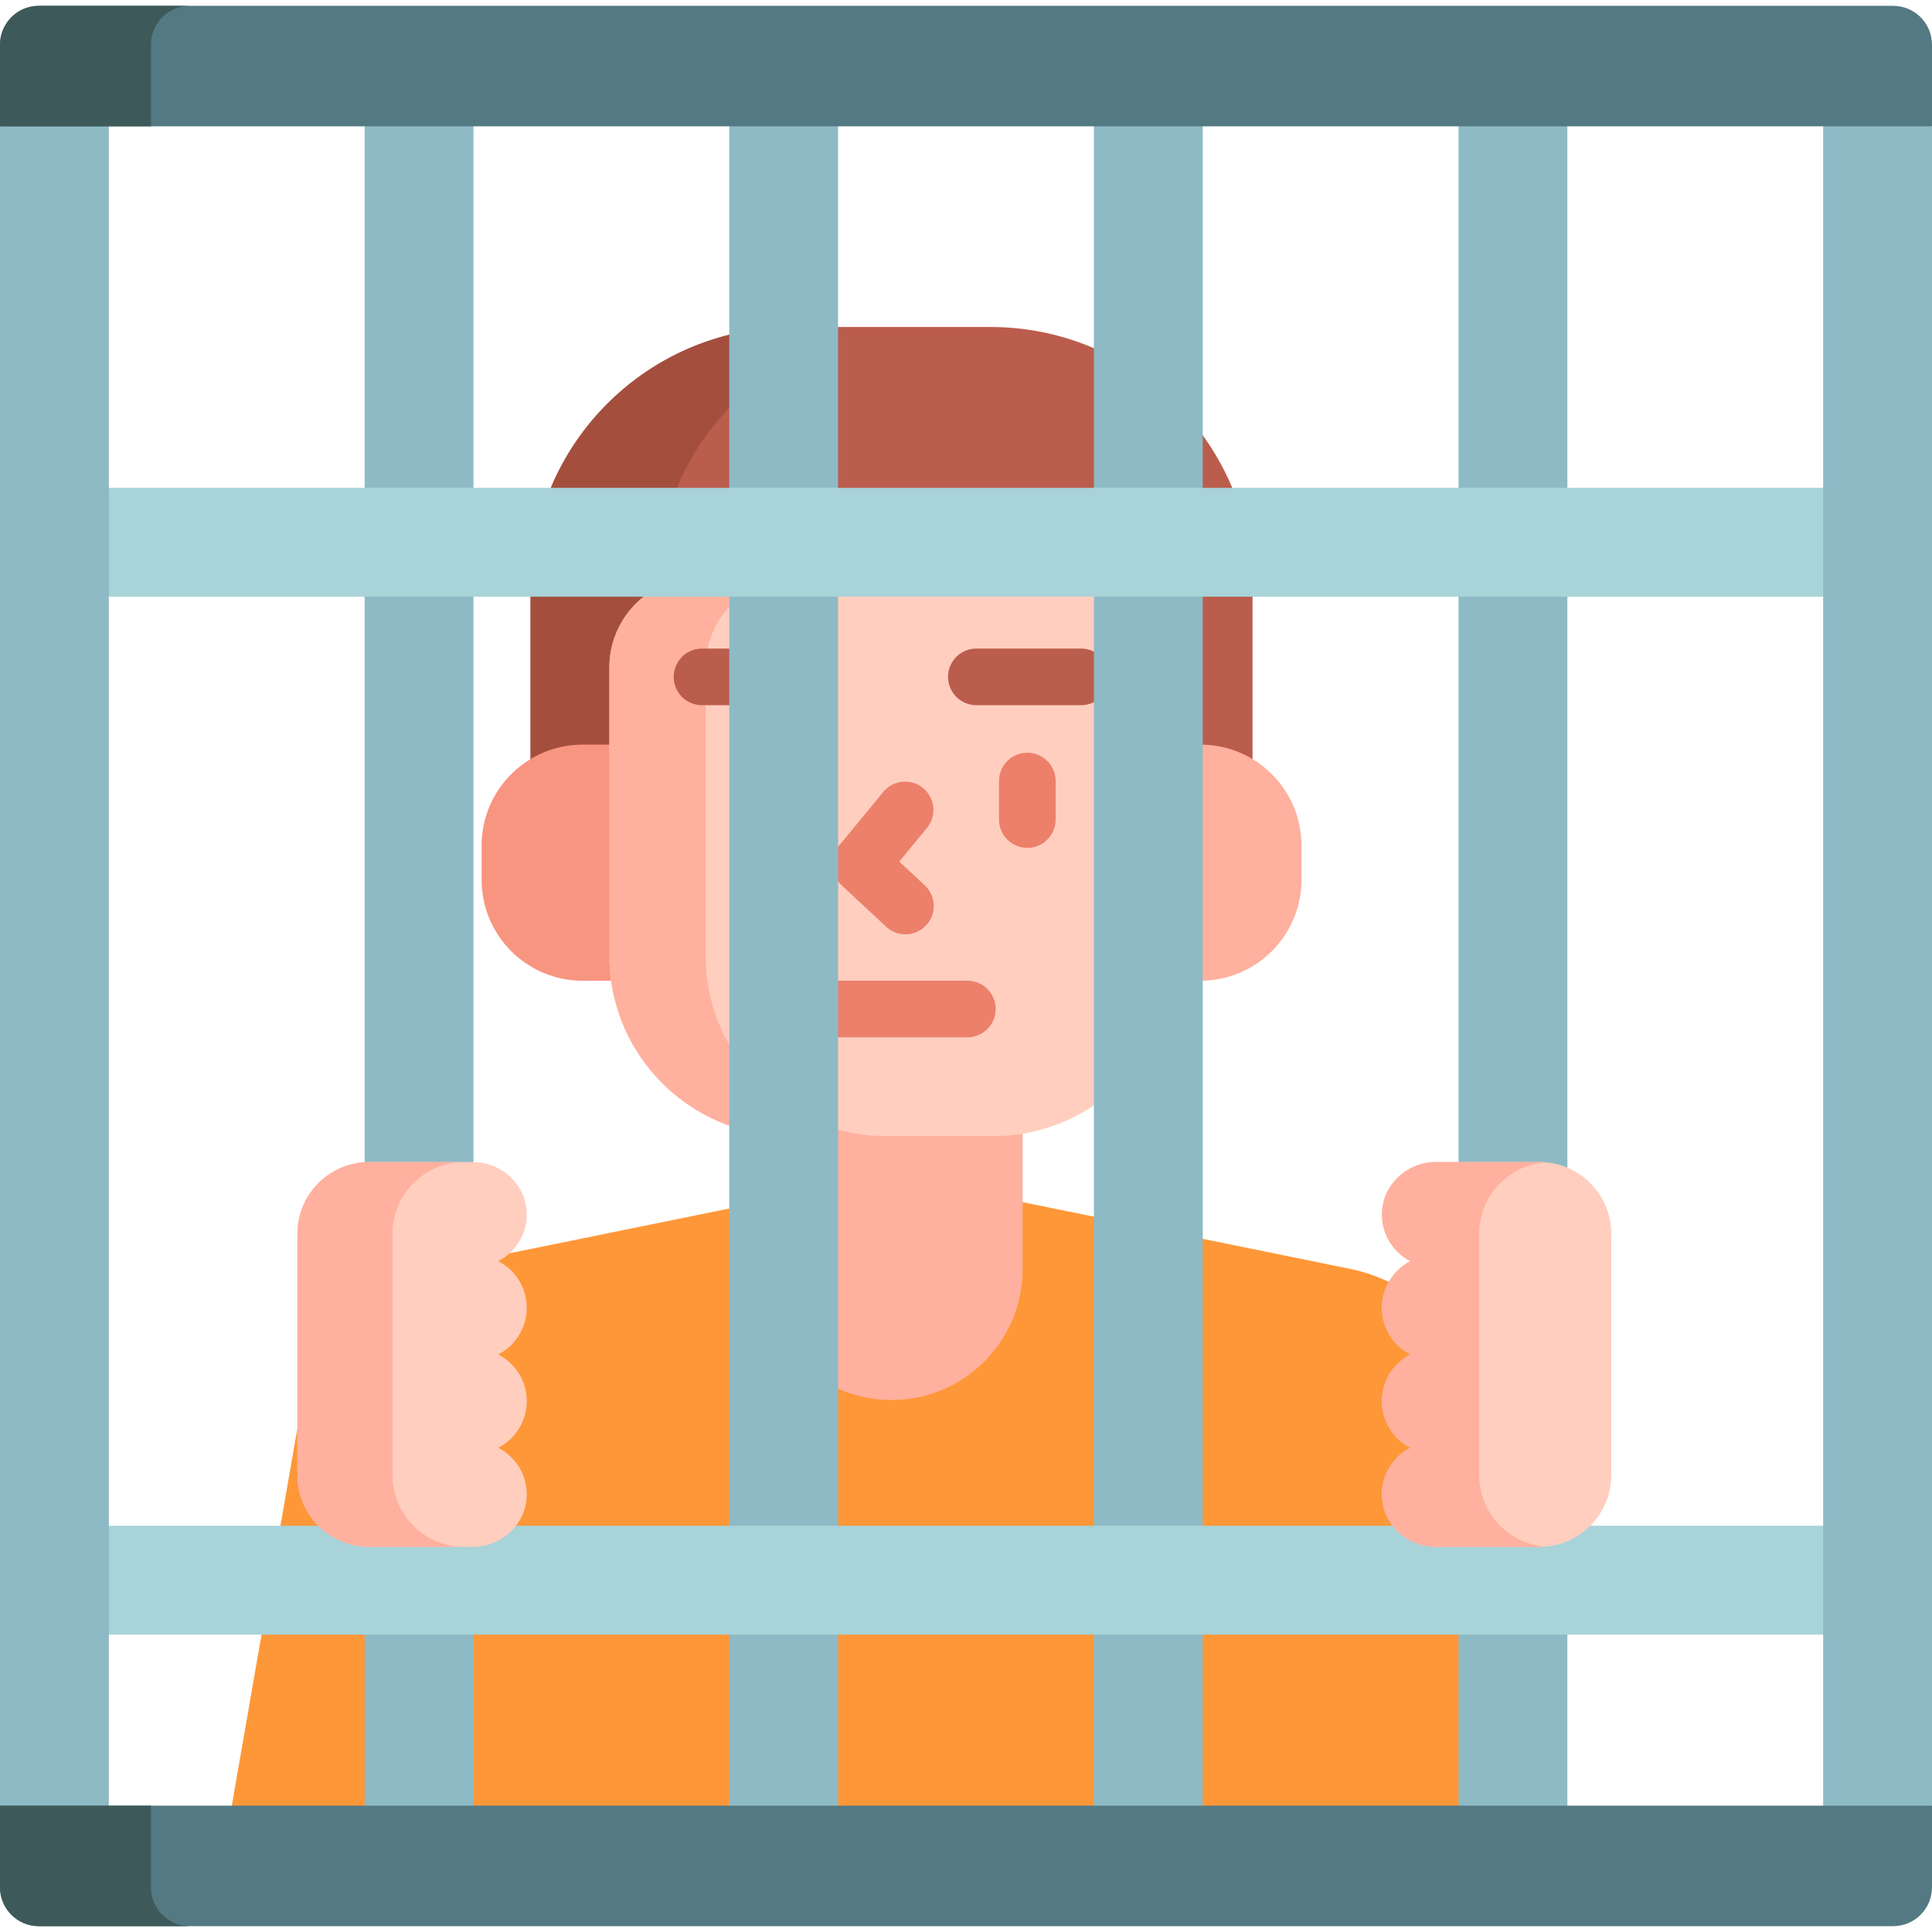 <svg viewBox="0 0 512 512" xmlns="http://www.w3.org/2000/svg"><g><g fill="#fe9738"><path d="m131.577 333.334-1.726.889 1.726.889c4.326 2.228 7.013 6.624 7.013 11.474s-2.687 9.246-7.013 11.474l-1.726.889 1.726.889c4.326 2.228 7.013 6.624 7.013 11.473 0 4.85-2.687 9.246-7.013 11.474l-1.726.889 1.726.889c4.487 2.311 7.171 6.874 7.006 11.909-.114 3.472-1.695 6.614-4.146 8.877h59.825v-85.281l-61.406 12.509c-.41.269-.833.527-1.279.757zM79.809 390.899v-18.095l-5.658 32.541h12.938c-4.408-3.292-7.28-8.533-7.28-14.446zM270.013 318.382v17.893c0 18.606-15.137 33.743-33.743 33.743-4.77 0-9.397-.988-13.754-2.938l-1.408-.63v38.896h69.786v-82.711zM367.237 396.469c-.166-5.035 2.518-9.599 7.005-11.909l1.726-.889-1.726-.889c-4.326-2.228-7.013-6.624-7.013-11.474 0-4.849 2.687-9.245 7.013-11.473l1.726-.889-1.726-.889c-4.326-2.228-7.013-6.624-7.013-11.474 0-2.301.611-4.497 1.709-6.411a44.495 44.495 0 0 0-11.299-3.943l-39.902-8.128v77.242h53.644c-2.449-2.261-4.03-5.403-4.144-8.874zM124.476 432.191h69.786v47.358h-69.786zM97.631 432.191H69.483l-8.234 47.358h36.382zM317.738 432.191h69.786v47.358h-69.786zM221.107 432.191h69.786v47.358h-69.786z" fill="#fe9738"></path></g><path d="M263.209 300.081h-42.102v67.459a34.604 34.604 0 0 0 15.163 3.477c19.188 0 34.743-15.555 34.743-34.743v-36.856c-2.54.429-5.144.663-7.804.663z" fill="#ffb09e"></path><g fill="#bb5d4c"><path d="M331.938 202.363v-45.231h-14.2v41.2h.384a25.636 25.636 0 0 1 13.816 4.031zM140.601 202.363a25.626 25.626 0 0 1 13.816-4.03h8.079v-21.434c0-8.415 4.562-15.781 11.341-19.767h-33.235v45.231zM317.738 114.011v16.277h9.236a69.214 69.214 0 0 0-9.236-16.277zM221.107 130.288h69.786V92.721a69.11 69.11 0 0 0-28.351-6.059h-41.436v43.626zM194.262 130.288V88.476c-22.233 5.157-40.36 20.988-48.697 41.812z" fill="#bb5d4c"></path></g><g fill="#a44f3e"><path d="M140.601 202.363a25.626 25.626 0 0 1 13.816-4.03h8.079v-21.434c0-8.419 4.57-15.782 11.352-19.767h-33.247zM178.964 130.288a69.477 69.477 0 0 1 15.298-23.234V88.476c-22.233 5.157-40.36 20.988-48.697 41.812z" fill="#a44f3e"></path></g><path d="M318.122 197.333h-.384v62.569h.384c14.794 0 26.787-11.993 26.787-26.787v-8.995c0-14.794-11.993-26.787-26.787-26.787z" fill="#ffb09e"></path><path d="M162.496 253.246v-55.913h-8.079c-14.794 0-26.787 11.993-26.787 26.787v8.995c0 14.794 11.993 26.787 26.787 26.787h8.56a46.986 46.986 0 0 1-.481-6.656z" fill="#f89580"></path><g fill="#ffcebf"><path d="M290.893 292.243v-135.11h-69.786v143.948h42.102a47.6 47.6 0 0 0 27.684-8.838zM161.496 176.899v76.347c0 21.151 13.734 39.084 32.766 45.398V157.133h-22.314c-6.309 4.306-10.452 11.551-10.452 19.766z" fill="#ffcebf"></path></g><g fill="#ffb09e"><path d="M187 253.246v-76.347c0-6.732 2.785-12.81 7.262-17.157v-2.61h-22.314c-6.309 4.306-10.452 11.552-10.452 19.766v76.347c0 21.151 13.734 39.084 32.766 45.398v-20.069A47.589 47.589 0 0 1 187 253.246zM221.107 299.071v2.009h13.727a47.75 47.75 0 0 1-13.727-2.009z" fill="#ffb09e"></path></g><path d="M263.86 267.396a7.5 7.5 0 0 0-7.5-7.5h-35.253v15h35.253a7.5 7.5 0 0 0 7.5-7.5zM272.252 224.688a7.5 7.5 0 0 1-7.5-7.5v-10.196c0-4.143 3.358-7.5 7.5-7.5s7.5 3.357 7.5 7.5v10.196a7.5 7.5 0 0 1-7.5 7.5zM234.841 245.592a7.475 7.475 0 0 0 5.109 2.011 7.5 7.5 0 0 0 5.112-12.99l-6.746-6.281 7.429-9.034a7.502 7.502 0 0 0-11.587-9.528l-11.907 14.481a7.487 7.487 0 0 0-1.145 1.918v5.676a7.471 7.471 0 0 0 1.827 2.659z" fill="#ec806b"></path><path d="M258.751 171.881c-4.142 0-7.5 3.357-7.5 7.5s3.358 7.5 7.5 7.5h27.744a7.459 7.459 0 0 0 4.397-1.433v-12.133a7.454 7.454 0 0 0-4.397-1.433h-27.744zM178.543 179.381a7.5 7.5 0 0 0 7.5 7.5h8.218v-15h-8.218a7.5 7.5 0 0 0-7.5 7.5z" fill="#bb5d4c"></path><g fill="#8ebac5"><path d="M97.85 308.953h27.42c.069 0 .137.009.206.01V32.48H96.631v276.534c.405-.026.807-.061 1.219-.061zM125.27 408.94H97.85c-.411 0-.814-.035-1.219-.062v70.641h28.845V408.93c-.069.001-.137.01-.206.01zM193.262 32.48h28.845v447.039h-28.845zM289.893 32.48h28.845v447.039h-28.845zM407.969 308.953c2.638 0 5.139.583 7.4 1.605V32.48h-28.845v276.473zM407.969 408.94h-21.445v70.579h28.845v-72.184a17.913 17.913 0 0 1-7.4 1.605z" fill="#8ebac5"></path></g><path d="M27.845 129.288h456.31v28.845H27.845zM27.845 404.346h456.31v28.845H27.845z" fill="#a8d3d8"></path><path d="M507.631 32.48h-24.476v447.04h27.511l1.334-1.001V33.481zM28.845 479.52V32.48H4.369L0 33.481v445.038l1.334 1.001z" fill="#8ebac5"></path><path d="M501.698 510.455H10.302C4.612 510.455 0 505.842 0 500.153v-21.634h512v21.634c0 5.689-4.612 10.302-10.302 10.302z" fill="#537983"></path><path d="M40 500.153v-21.634H0v21.634c0 5.69 4.612 10.302 10.302 10.302h40c-5.69 0-10.302-4.613-10.302-10.302z" fill="#3e5959"></path><path d="M512 33.481H0V11.847C0 6.158 4.612 1.545 10.302 1.545h491.396c5.69 0 10.302 4.612 10.302 10.302z" fill="#537983"></path><path d="M50.302 1.545h-40C4.612 1.545 0 6.158 0 11.847v21.634h40V11.847c0-5.689 4.612-10.302 10.302-10.302z" fill="#3e5959"></path><path d="M380.549 307.953c-7.57 0-14.063 5.873-14.312 13.439-.184 5.587 2.935 10.455 7.547 12.831-4.483 2.309-7.555 6.972-7.555 12.362s3.072 10.054 7.555 12.362c-4.483 2.309-7.555 6.972-7.555 12.362s3.072 10.054 7.555 12.362c-4.612 2.375-7.731 7.243-7.547 12.83.249 7.566 6.742 13.439 14.312 13.439h27.42c10.516 0 19.041-8.525 19.041-19.041v-63.906c0-10.516-8.525-19.041-19.041-19.041h-27.42z" fill="#ffcebf"></path><path d="M392 390.9v-63.906c0-9.997 7.709-18.179 17.505-18.963a19.004 19.004 0 0 0-1.536-.078h-27.42c-7.57 0-14.063 5.873-14.312 13.439-.184 5.587 2.935 10.455 7.547 12.831-4.483 2.309-7.555 6.972-7.555 12.362s3.072 10.054 7.555 12.362c-4.483 2.309-7.555 6.972-7.555 12.362s3.072 10.054 7.555 12.362c-4.612 2.375-7.731 7.243-7.547 12.83.249 7.566 6.742 13.439 14.312 13.439h27.42c.518 0 1.028-.037 1.536-.078-9.796-.783-17.505-8.965-17.505-18.962z" fill="#ffb09e"></path><path d="M125.27 307.953c7.57 0 14.063 5.873 14.312 13.439.184 5.587-2.935 10.455-7.547 12.831 4.483 2.309 7.555 6.972 7.555 12.362s-3.072 10.054-7.555 12.362c4.483 2.309 7.555 6.972 7.555 12.362s-3.072 10.054-7.555 12.362c4.612 2.375 7.731 7.243 7.547 12.83-.249 7.566-6.742 13.439-14.312 13.439H97.85c-10.516 0-19.041-8.525-19.041-19.041v-63.906c0-10.516 8.525-19.041 19.041-19.041h27.42z" fill="#ffcebf"></path><path d="M104 390.9v-63.906c0-10.516 8.525-19.041 19.041-19.041H97.85c-10.516 0-19.041 8.525-19.041 19.041V390.9c0 10.516 8.525 19.041 19.041 19.041h25.191c-10.516 0-19.041-8.525-19.041-19.041z" fill="#ffb09e"></path></g></svg>